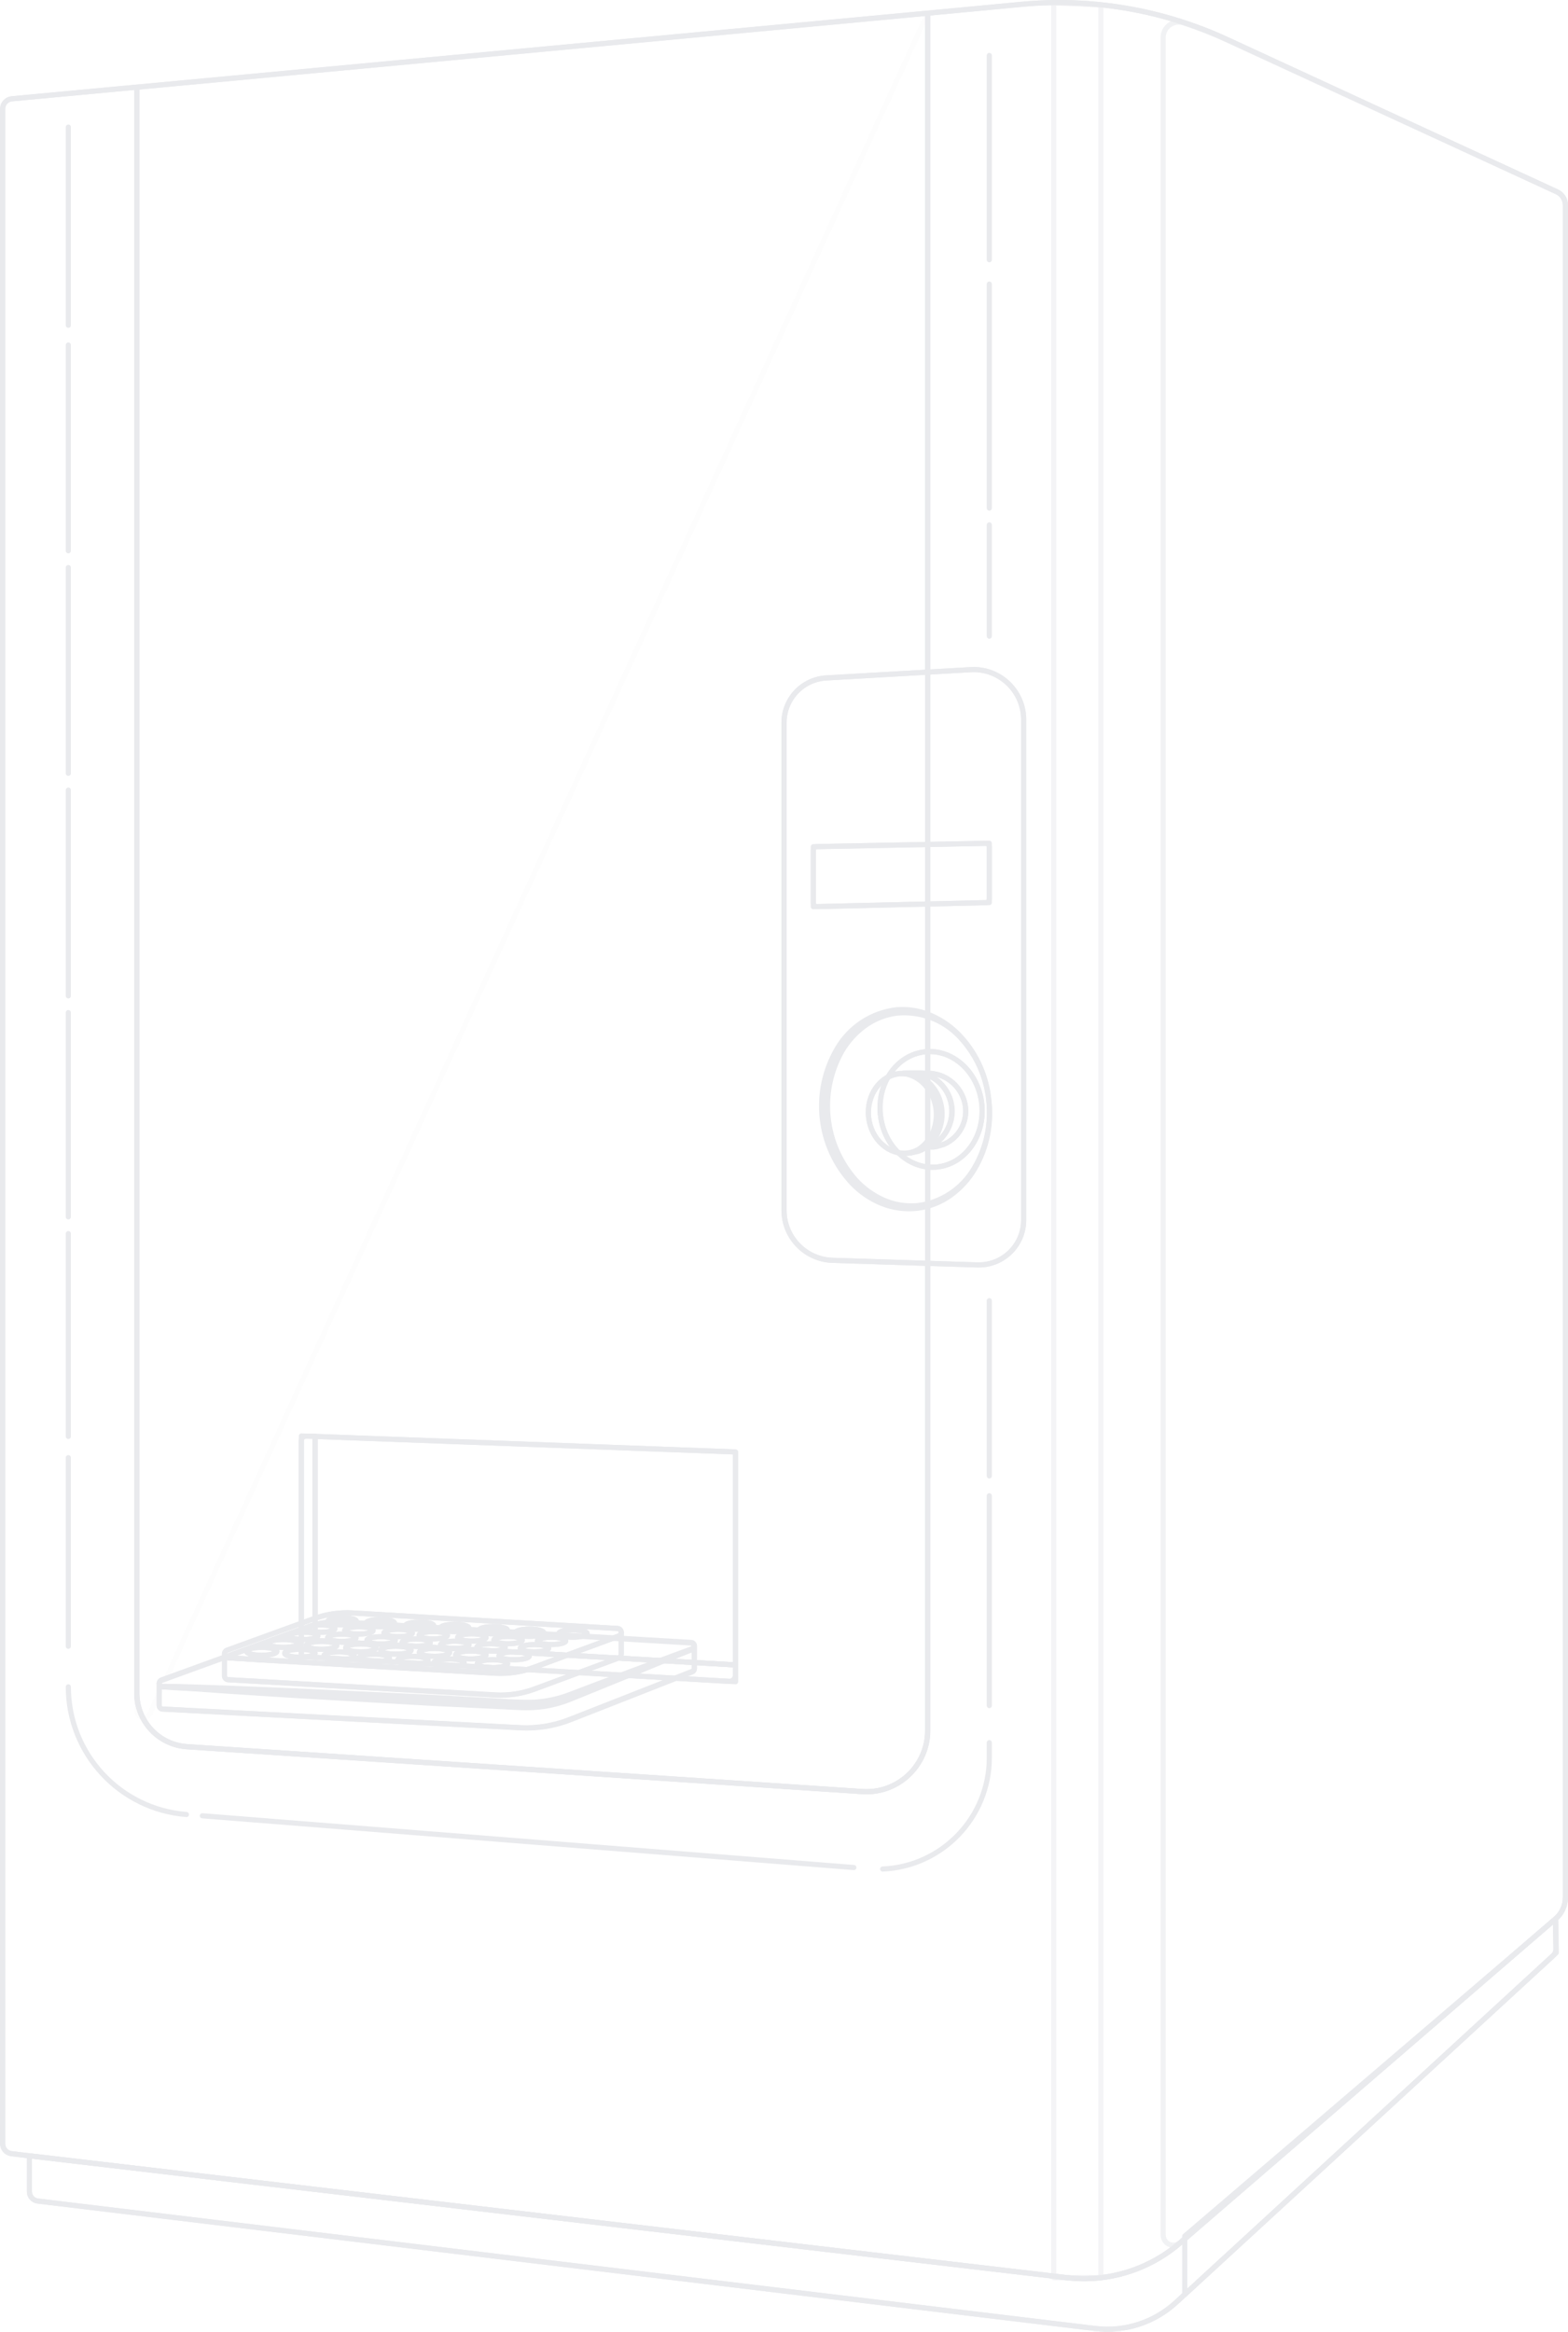 <?xml version="1.0" encoding="UTF-8"?><svg id="Ebene_2" xmlns="http://www.w3.org/2000/svg" viewBox="0 0 262.75 390.63"><defs><style>.cls-1{opacity:.51;}.cls-1,.cls-2,.cls-3,.cls-4{fill:none;stroke:#e9eaed;stroke-linecap:round;stroke-linejoin:round;stroke-width:.86px;}.cls-1,.cls-3,.cls-4{isolation:isolate;}.cls-3{opacity:.64;}.cls-4{opacity:.12;}</style></defs><g id="Ebene_17"><g id="vector-hidden"><path class="cls-2" d="M155.44,2.22v287.69c0,5.67-4.6,10.26-10.27,10.25-.22,0-.44,0-.66-.02l-113.17-7.52c-4.75-.3-8.44-4.24-8.43-9V14.62L155.44,2.22Z"/><path class="cls-2" d="M262.32,34.37v283.46c0,1.39-.61,2.71-1.66,3.61l-62.93,54.28c-5.24,4.52-12.13,6.63-19,5.82L4.93,361.14l-3-.36c-.84-.1-1.47-.81-1.47-1.66V18.25c0-.88.66-1.62,1.54-1.7l20.94-1.95v269c0,4.76,3.68,8.7,8.43,9l113.17,7.52c5.65.37,10.54-3.91,10.91-9.57.01-.22.02-.44.02-.66V2.22l15.77-1.5c11.75-1.09,23.57.93,34.29,5.86l55.34,25.54c.88.4,1.45,1.28,1.45,2.25Z"/><path class="cls-2" d="M138.45,113.57l24.22-1.39c4.62-.27,8.58,3.27,8.85,7.89,0,.16.01.32.01.48v83.85c0,4.15-3.37,7.51-7.52,7.5-.07,0-.15,0-.22,0l-24.3-.77c-4.52-.15-8.11-3.86-8.11-8.38v-81.69c0-3.98,3.1-7.26,7.07-7.49Z"/><polygon class="cls-2" points="123.27 278.91 123.27 281.72 50.51 277.5 50.51 240.55 52.8 240.63 52.8 274.82 123.27 278.91"/><polygon class="cls-2" points="123.27 243.23 123.27 278.91 52.8 274.82 52.8 240.63 123.27 243.23"/><ellipse class="cls-2" cx="151.98" cy="185.79" rx="13.79" ry="16.47" transform="translate(-19 17.32) rotate(-6.14)"/><ellipse class="cls-2" cx="156.02" cy="185.85" rx="8.54" ry="9.7" transform="translate(-18.98 17.75) rotate(-6.14)"/><path class="cls-2" d="M153.86,192.72c-.37.18-.76.31-1.17.39l1.17-.39Z"/><path class="cls-2" d="M160.05,190.4c-.53.53-1.16.95-1.85,1.25l-1.22.36-.54.08c-.25.01-.51.01-.76,0h.09c3.27-1.57,4.65-5.49,3.09-8.76-.84-1.75-2.41-3.04-4.3-3.53h1.03c.34,0,.67.03,1,.1.49.08.97.23,1.42.43,2.06.92,3.49,2.84,3.77,5.08.22,1.84-.42,3.68-1.73,4.99Z"/><polygon class="cls-2" points="136.29 141.84 136.29 151.89 165.78 151.2 165.78 141.26 136.29 141.84"/><path class="cls-2" d="M260.75,326.5c0,.42-.17.82-.48,1.11l-63.22,58.11c-3.64,3.35-8.57,4.94-13.48,4.35L6.33,368.72c-.8-.09-1.41-.77-1.4-1.58v-6l173.82,20.42c6.87.81,13.76-1.3,19-5.82l62.93-54.3.07,5.06Z"/><path class="cls-3" d="M262.32,34.39v283.46c0,1.39-.61,2.71-1.66,3.61l-62.93,54.26h0c-.73.61-1.81.51-2.42-.22-.26-.31-.4-.7-.4-1.11V6.27c.01-1.44,1.19-2.59,2.63-2.57.24,0,.48.04.7.1,2.46.81,4.88,1.75,7.23,2.83l55.37,25.51c.89.39,1.47,1.27,1.48,2.25Z"/><polyline class="cls-1" points="176.58 .48 176.58 381.56 184.48 381.56 184.48 .84 176.58 .48"/><path class="cls-4" d="M25.15,287.04L155.44,2.22,22.91,14.6v272c.02.65.56,1.16,1.2,1.14.45-.01.86-.28,1.04-.7Z"/></g><g id="Layer_5-hidden"><polygon class="cls-2" points="198.53 374.59 198.53 384.37 260.79 327.11 260.67 321.45 198.53 374.59"/><path class="cls-2" d="M198.42,375.15l-.68.59c-5.23,4.52-12.13,6.64-19,5.82L1.91,360.79c-.84-.11-1.48-.82-1.48-1.67V18.25c0-.88.67-1.62,1.55-1.7L171.24.72c11.74-1.1,23.57.92,34.28,5.85l55.36,25.55c.88.4,1.44,1.28,1.44,2.25v283.46c0,1.39-.6,2.71-1.65,3.61"/><line class="cls-2" x1="260.67" y1="321.44" x2="198.42" y2="375.15"/><line class="cls-2" x1="155.44" y1="112.6" x2="155.44" y2="2.23"/><path class="cls-2" d="M22.92,14.6v269c0,4.76,3.68,8.7,8.43,9l113.16,7.52c5.64.38,10.53-3.88,10.91-9.53.02-.22.02-.45.02-.67v-78.29"/><path class="cls-2" d="M138.45,113.57l24.22-1.39c4.62-.27,8.58,3.27,8.85,7.89,0,.16.01.32.01.48v83.85c0,4.15-3.37,7.51-7.52,7.5-.07,0-.15,0-.22,0l-24.3-.77c-4.52-.15-8.11-3.86-8.11-8.38v-81.69c0-3.98,3.1-7.26,7.07-7.49Z"/><line class="cls-2" x1="165.78" y1="247.25" x2="165.78" y2="217.89"/><line class="cls-2" x1="165.78" y1="285.72" x2="165.78" y2="250.57"/><line class="cls-2" x1="165.78" y1="43.51" x2="165.78" y2="9.29"/><line class="cls-2" x1="165.78" y1="85.12" x2="165.78" y2="47.59"/><line class="cls-2" x1="165.78" y1="106.57" x2="165.78" y2="87.93"/><path class="cls-2" d="M147.91,313.1c9.99-.43,17.87-8.66,17.87-18.66v-2.51"/><line class="cls-2" x1="134.14" y1="312.14" x2="143.08" y2="312.85"/><line class="cls-2" x1="33.91" y1="304.18" x2="42.74" y2="304.88"/><path class="cls-2" d="M11.45,282.58c0,11.2,8.62,20.51,19.79,21.39"/><line class="cls-2" x1="11.45" y1="244.19" x2="11.45" y2="275.78"/><line class="cls-2" x1="11.45" y1="206.66" x2="11.45" y2="240.63"/><line class="cls-2" x1="11.45" y1="169.63" x2="11.45" y2="203.85"/><line class="cls-2" x1="11.45" y1="132.36" x2="11.45" y2="166.83"/><line class="cls-2" x1="11.45" y1="95.08" x2="11.45" y2="129.55"/><line class="cls-2" x1="11.45" y1="57.8" x2="11.45" y2="92.27"/><line class="cls-2" x1="11.45" y1="21.29" x2="11.45" y2="54.49"/><path class="cls-2" d="M123.24,278.91v1.7c0,.58-.47,1.05-1.05,1.05-.02,0-.04,0-.06,0l-71.66-4.16v-36.07c0-.47.39-.86.87-.85,0,0,0,0,.01,0h1.41"/><path class="cls-2" d="M123.24,243.52v35.39l-70.45-4.09v-34.19l70.2,2.59c.15.02.25.15.25.3Z"/><path class="cls-2" d="M165.7,184.31c.48,3.98-.34,8.01-2.36,11.47-1.01,1.73-2.38,3.24-4,4.42-1.64,1.19-3.56,1.95-5.57,2.2-2.03.24-4.1-.03-6-.79-1.89-.76-3.59-1.92-5-3.4-5.75-6.16-6.74-15.37-2.44-22.61,2.1-3.57,5.75-5.95,9.86-6.44,2.03-.17,4.06.17,5.92,1,1.83.81,3.48,1.99,4.83,3.47,2.71,2.95,4.38,6.7,4.76,10.68ZM165.7,184.31c-.43-3.96-2.13-7.68-4.85-10.59-2.71-2.91-6.63-4.39-10.59-4-1.93.25-3.77.98-5.34,2.12-1.56,1.14-2.87,2.59-3.85,4.26-3.91,6.95-2.98,15.62,2.32,21.58,1.31,1.43,2.9,2.57,4.67,3.36,1.78.78,3.73,1.1,5.67.93,3.97-.48,7.49-2.79,9.51-6.25,2.04-3.43,2.9-7.44,2.46-11.41Z"/><ellipse class="cls-2" cx="156.02" cy="185.85" rx="8.54" ry="9.7" transform="translate(-18.98 17.75) rotate(-6.14)"/><path class="cls-2" d="M153.86,192.72c-.37.18-.76.31-1.17.39l1.17-.39Z"/><path class="cls-2" d="M154.56,179.79h1.03c.34,0,.67.03,1,.1.49.08.97.23,1.42.43,2.06.92,3.49,2.84,3.77,5.08.23,1.87-.42,3.75-1.76,5.07-.53.53-1.16.95-1.85,1.25l-1.22.36-.54.08c-.25.01-.51.01-.76,0h.09"/><path class="cls-2" d="M155.64,191.37c-.33.39-.72.72-1.15,1-.2.13-.41.25-.63.35l-1.17.39c-.17.04-.35.07-.52.09-3.25.35-6.21-2.36-6.6-6-.39-3.64,1.91-7,5.16-7.31h.63c.34,0,.67.04,1,.11.47.09.93.25,1.36.47,2.06,1.1,3.42,3.17,3.62,5.49.21,1.96-.41,3.92-1.7,5.41Z"/><path class="cls-2" d="M155.77,192.08h-.09l-.15.05-1.67.56c.22-.1.43-.22.63-.35.16-.1.3-.21.44-.33.26-.19.5-.42.71-.67,1.31-1.51,1.93-3.5,1.69-5.49-.2-2.32-1.56-4.39-3.62-5.49-.16-.09-.34-.16-.51-.22-.28-.11-.56-.19-.85-.25-.33-.07-.66-.11-1-.11l1.89-.06h.37c.33-.01.67,0,1,.07,3.52.9,5.64,4.48,4.74,7.99-.48,1.88-1.77,3.46-3.53,4.3h-.05Z"/><path class="cls-2" d="M151.36,179.81c1.53-.13,3.05.39,4.17,1.44,1.16,1.05,1.93,2.46,2.21,4,.29,1.53.09,3.12-.57,4.53-.33.7-.78,1.33-1.33,1.87-.54.54-1.2.95-1.92,1.21h0c-.4.09-.81.18-1.22.25.38-.18.75-.36,1.13-.52h0c1.18-.75,2.08-1.86,2.58-3.17.48-1.28.61-2.66.38-4-.24-1.35-.85-2.61-1.76-3.63-.95-1.07-2.25-1.77-3.67-1.98Z"/><path class="cls-2" d="M153.86,192.72l1.67-.56.15-.05h.09c3.27-1.57,4.65-5.49,3.09-8.76-.84-1.75-2.41-3.04-4.3-3.53-.33-.06-.67-.08-1-.07h-.37l-1.86.07h-.63c-3.25.35-5.56,3.62-5.16,7.31.4,3.69,3.35,6.4,6.6,6,.18-.02.35-.05.52-.09l1.2-.32Z"/><path class="cls-2" d="M136.29,142.47v8.76c0,.36.3.65.66.64,0,0,0,0,.01,0l28.19-.66c.35-.01.63-.3.63-.65v-8.64c0-.35-.29-.64-.64-.64,0,0-.01,0-.02,0l-28.19.54c-.35.01-.63.3-.64.65Z"/><path class="cls-2" d="M116.32,275.72c0,.24-.15.46-.37.54l-5.78,2.27-14.6,5.75c-2.64,1.07-5.48,1.56-8.33,1.44l-53.83-2.81-6.17-.35c-.33-.02-.57-.3-.55-.63.02-.23.16-.43.38-.51l24.79-9c1.73-.6,3.56-.84,5.38-.7l58.55,3.51c.27.02.49.22.53.49Z"/><path class="cls-2" d="M116.32,275.72v3.74c0,.24-.15.46-.37.54l-20.38,8c-2.64,1.06-5.48,1.55-8.33,1.42l-60-3.13c-.32-.01-.57-.27-.56-.59v-3.73c0,.32.24.58.56.59l6.12.32,53.88,2.84c2.86.15,5.72-.32,8.38-1.37l14.6-5.75,5.78-2.27c.23-.11.36-.36.32-.61Z"/><path class="cls-2" d="M26.68,281.97c0,.25.17.46.4.54.24.03.47.03.71,0h1.43l2.88.09,5.75.19,11.51.46,23,1.09,11.49.64c1.9.16,3.8.22,5.7.18,1.88-.12,3.73-.5,5.51-1.13l10.75-4.08,5.4-2,2.7-1,1.35-.49.68-.25c.23-.07.39-.29.39-.53.01.25-.14.49-.38.57l-.66.28-1.33.56-2.66,1.11-5.31,2.21-10.67,4.34c-1.83.71-3.75,1.14-5.71,1.28-.98.06-1.95.06-2.93,0l-2.87-.14-11.5-.55-23-1.32-11.49-.74-5.74-.41-2.84-.15-1.44-.11c-.24,0-.48-.03-.72-.08-.23-.09-.39-.31-.4-.56Z"/><path class="cls-2" d="M26.68,281.97v3.75c0,.32.24.58.56.59l60,3.13c2.86.15,5.72-.31,8.38-1.36l20.38-8c.22-.08.37-.3.37-.54v-3.82c0-.31-.24-.57-.55-.58l-58.58-3.42c-1.82-.11-3.65.15-5.36.78l-24.79,9c-.22.06-.38.25-.41.47Z"/><path class="cls-2" d="M198.53,384.37l61.71-56.75c.31-.29.49-.7.48-1.12l-.08-5.06"/><path class="cls-2" d="M4.93,361.14v6c0,.81.61,1.48,1.41,1.58l177.23,21.36c4.92.58,9.84-1.01,13.49-4.36l1.47-1.35"/><path class="cls-2" d="M104.1,273.49c0,.27-.17.51-.43.6l-5.61,2.07-8.48,3.14c-2.09.78-4.32,1.12-6.55,1l-39.27-2.23-5.52-.35c-.36-.03-.63-.35-.6-.71.02-.25.18-.46.41-.56l14.57-5.29c2.08-.76,4.28-1.08,6.49-.95l44.37,2.6c.35.01.63.31.62.66,0,0,0,.01,0,.02Z"/><path class="cls-2" d="M104.1,273.49v3.65c0,.27-.17.52-.43.61l-14.09,5.21c-2.09.78-4.32,1.12-6.55,1l-44.79-2.57c-.35-.01-.63-.31-.62-.66,0,0,0,0,0,0v-3.65c0,.35.27.63.62.64l5.52.31,39.27,2.23c2.23.12,4.46-.22,6.55-1l8.48-3.14,5.61-2.07c.24-.08.41-.3.43-.56Z"/><path class="cls-2" d="M104.1,273.49c0,.27-.17.51-.43.6l-5.61,2.07-8.48,3.14c-2.09.78-4.32,1.12-6.55,1l-39.27-2.23-5.52-.35c-.35-.01-.63-.31-.62-.66,0,0,0,0,0,0"/><path class="cls-2" d="M37.62,277.08v3.64c-.01.35.27.65.62.66,0,0,0,0,0,0l44.79,2.55c2.23.12,4.46-.22,6.55-1l14.09-5.21c.26-.09.43-.34.43-.61v-3.65c.01-.35-.27-.65-.62-.66,0,0,0,0,0,0l-44.37-2.6c-2.21-.13-4.41.19-6.49.95l-14.57,5.29c-.27.09-.45.35-.43.64Z"/><ellipse class="cls-2" cx="69.17" cy="278.13" rx="2.55" ry=".66"/><ellipse class="cls-2" cx="72.81" cy="276.81" rx="2.55" ry=".66"/><ellipse class="cls-2" cx="76.21" cy="275.54" rx="2.38" ry=".61"/><ellipse class="cls-2" cx="79.07" cy="274.31" rx="2.38" ry=".61"/><ellipse class="cls-2" cx="82.66" cy="273.09" rx="2.38" ry=".61"/><ellipse class="cls-2" cx="43.85" cy="276.63" rx="2.55" ry=".66"/><ellipse class="cls-2" cx="47.49" cy="275.31" rx="2.55" ry=".66"/><ellipse class="cls-2" cx="50.88" cy="274.04" rx="2.38" ry=".61"/><ellipse class="cls-2" cx="53.75" cy="272.82" rx="2.38" ry=".61"/><ellipse class="cls-2" cx="57.34" cy="271.59" rx="2.38" ry=".61"/><ellipse class="cls-2" cx="50.25" cy="276.95" rx="2.55" ry=".66"/><ellipse class="cls-2" cx="53.89" cy="275.63" rx="2.55" ry=".66"/><ellipse class="cls-2" cx="57.28" cy="274.36" rx="2.38" ry=".61"/><ellipse class="cls-2" cx="60.14" cy="273.13" rx="2.38" ry=".61"/><ellipse class="cls-2" cx="63.73" cy="271.9" rx="2.38" ry=".61"/><ellipse class="cls-2" cx="56.82" cy="277.38" rx="2.55" ry=".66"/><ellipse class="cls-2" cx="60.46" cy="276.06" rx="2.55" ry=".66"/><ellipse class="cls-2" cx="63.86" cy="274.79" rx="2.38" ry=".61"/><ellipse class="cls-2" cx="66.72" cy="273.56" rx="2.38" ry=".61"/><ellipse class="cls-2" cx="70.31" cy="272.34" rx="2.38" ry=".61"/><ellipse class="cls-2" cx="62.7" cy="277.76" rx="2.55" ry=".66"/><ellipse class="cls-2" cx="66.34" cy="276.44" rx="2.55" ry=".66"/><ellipse class="cls-2" cx="69.73" cy="275.17" rx="2.38" ry=".61"/><ellipse class="cls-2" cx="72.6" cy="273.94" rx="2.38" ry=".61"/><ellipse class="cls-2" cx="76.19" cy="272.71" rx="2.38" ry=".61"/><ellipse class="cls-2" cx="75.24" cy="278.56" rx="2.55" ry=".66"/><ellipse class="cls-2" cx="78.89" cy="277.24" rx="2.55" ry=".66"/><ellipse class="cls-2" cx="82.28" cy="275.97" rx="2.38" ry=".61"/><ellipse class="cls-2" cx="85.14" cy="274.75" rx="2.38" ry=".61"/><ellipse class="cls-2" cx="88.73" cy="273.52" rx="2.38" ry=".61"/><ellipse class="cls-2" cx="82.52" cy="278.7" rx="2.55" ry=".66"/><ellipse class="cls-2" cx="86.16" cy="277.38" rx="2.55" ry=".66"/><ellipse class="cls-2" cx="89.56" cy="276.11" rx="2.38" ry=".61"/><ellipse class="cls-2" cx="92.42" cy="274.88" rx="2.38" ry=".61"/><ellipse class="cls-2" cx="96.01" cy="273.65" rx="2.38" ry=".61"/><ellipse class="cls-2" cx="43.85" cy="276.63" rx="2.55" ry=".66"/><ellipse class="cls-2" cx="47.49" cy="275.31" rx="2.55" ry=".66"/><ellipse class="cls-2" cx="50.88" cy="274.04" rx="2.38" ry=".61"/><ellipse class="cls-2" cx="53.75" cy="272.82" rx="2.38" ry=".61"/><ellipse class="cls-2" cx="57.34" cy="271.59" rx="2.38" ry=".61"/><ellipse class="cls-2" cx="50.25" cy="276.95" rx="2.55" ry=".66"/><ellipse class="cls-2" cx="53.89" cy="275.63" rx="2.55" ry=".66"/><ellipse class="cls-2" cx="57.28" cy="274.36" rx="2.38" ry=".61"/><ellipse class="cls-2" cx="60.14" cy="273.13" rx="2.38" ry=".61"/><ellipse class="cls-2" cx="63.73" cy="271.9" rx="2.38" ry=".61"/><ellipse class="cls-2" cx="56.82" cy="277.38" rx="2.55" ry=".66"/><ellipse class="cls-2" cx="60.46" cy="276.06" rx="2.55" ry=".66"/><ellipse class="cls-2" cx="63.86" cy="274.79" rx="2.38" ry=".61"/><ellipse class="cls-2" cx="66.72" cy="273.56" rx="2.38" ry=".61"/><ellipse class="cls-2" cx="70.31" cy="272.34" rx="2.38" ry=".61"/><ellipse class="cls-2" cx="62.7" cy="277.76" rx="2.55" ry=".66"/><ellipse class="cls-2" cx="66.34" cy="276.44" rx="2.55" ry=".66"/><ellipse class="cls-2" cx="69.73" cy="275.17" rx="2.38" ry=".61"/><ellipse class="cls-2" cx="72.6" cy="273.94" rx="2.38" ry=".61"/><ellipse class="cls-2" cx="76.19" cy="272.71" rx="2.38" ry=".61"/><ellipse class="cls-2" cx="69.17" cy="278.13" rx="2.55" ry=".66"/><ellipse class="cls-2" cx="72.81" cy="276.81" rx="2.55" ry=".66"/><ellipse class="cls-2" cx="76.21" cy="275.54" rx="2.38" ry=".61"/><ellipse class="cls-2" cx="79.07" cy="274.31" rx="2.38" ry=".61"/><ellipse class="cls-2" cx="82.66" cy="273.09" rx="2.38" ry=".61"/><ellipse class="cls-2" cx="75.24" cy="278.56" rx="2.55" ry=".66"/><ellipse class="cls-2" cx="78.89" cy="277.24" rx="2.55" ry=".66"/><ellipse class="cls-2" cx="82.28" cy="275.97" rx="2.38" ry=".61"/><ellipse class="cls-2" cx="85.14" cy="274.75" rx="2.38" ry=".61"/><ellipse class="cls-2" cx="88.73" cy="273.52" rx="2.38" ry=".61"/><ellipse class="cls-2" cx="82.52" cy="278.7" rx="2.55" ry=".66"/><ellipse class="cls-2" cx="86.16" cy="277.38" rx="2.55" ry=".66"/><ellipse class="cls-2" cx="89.56" cy="276.11" rx="2.38" ry=".61"/><ellipse class="cls-2" cx="92.42" cy="274.88" rx="2.38" ry=".61"/><ellipse class="cls-2" cx="96.01" cy="273.65" rx="2.38" ry=".61"/></g><g id="artboardLabels-hidden"><line class="cls-2" x1="42.74" y1="304.88" x2="134.14" y2="312.14"/></g></g></svg>